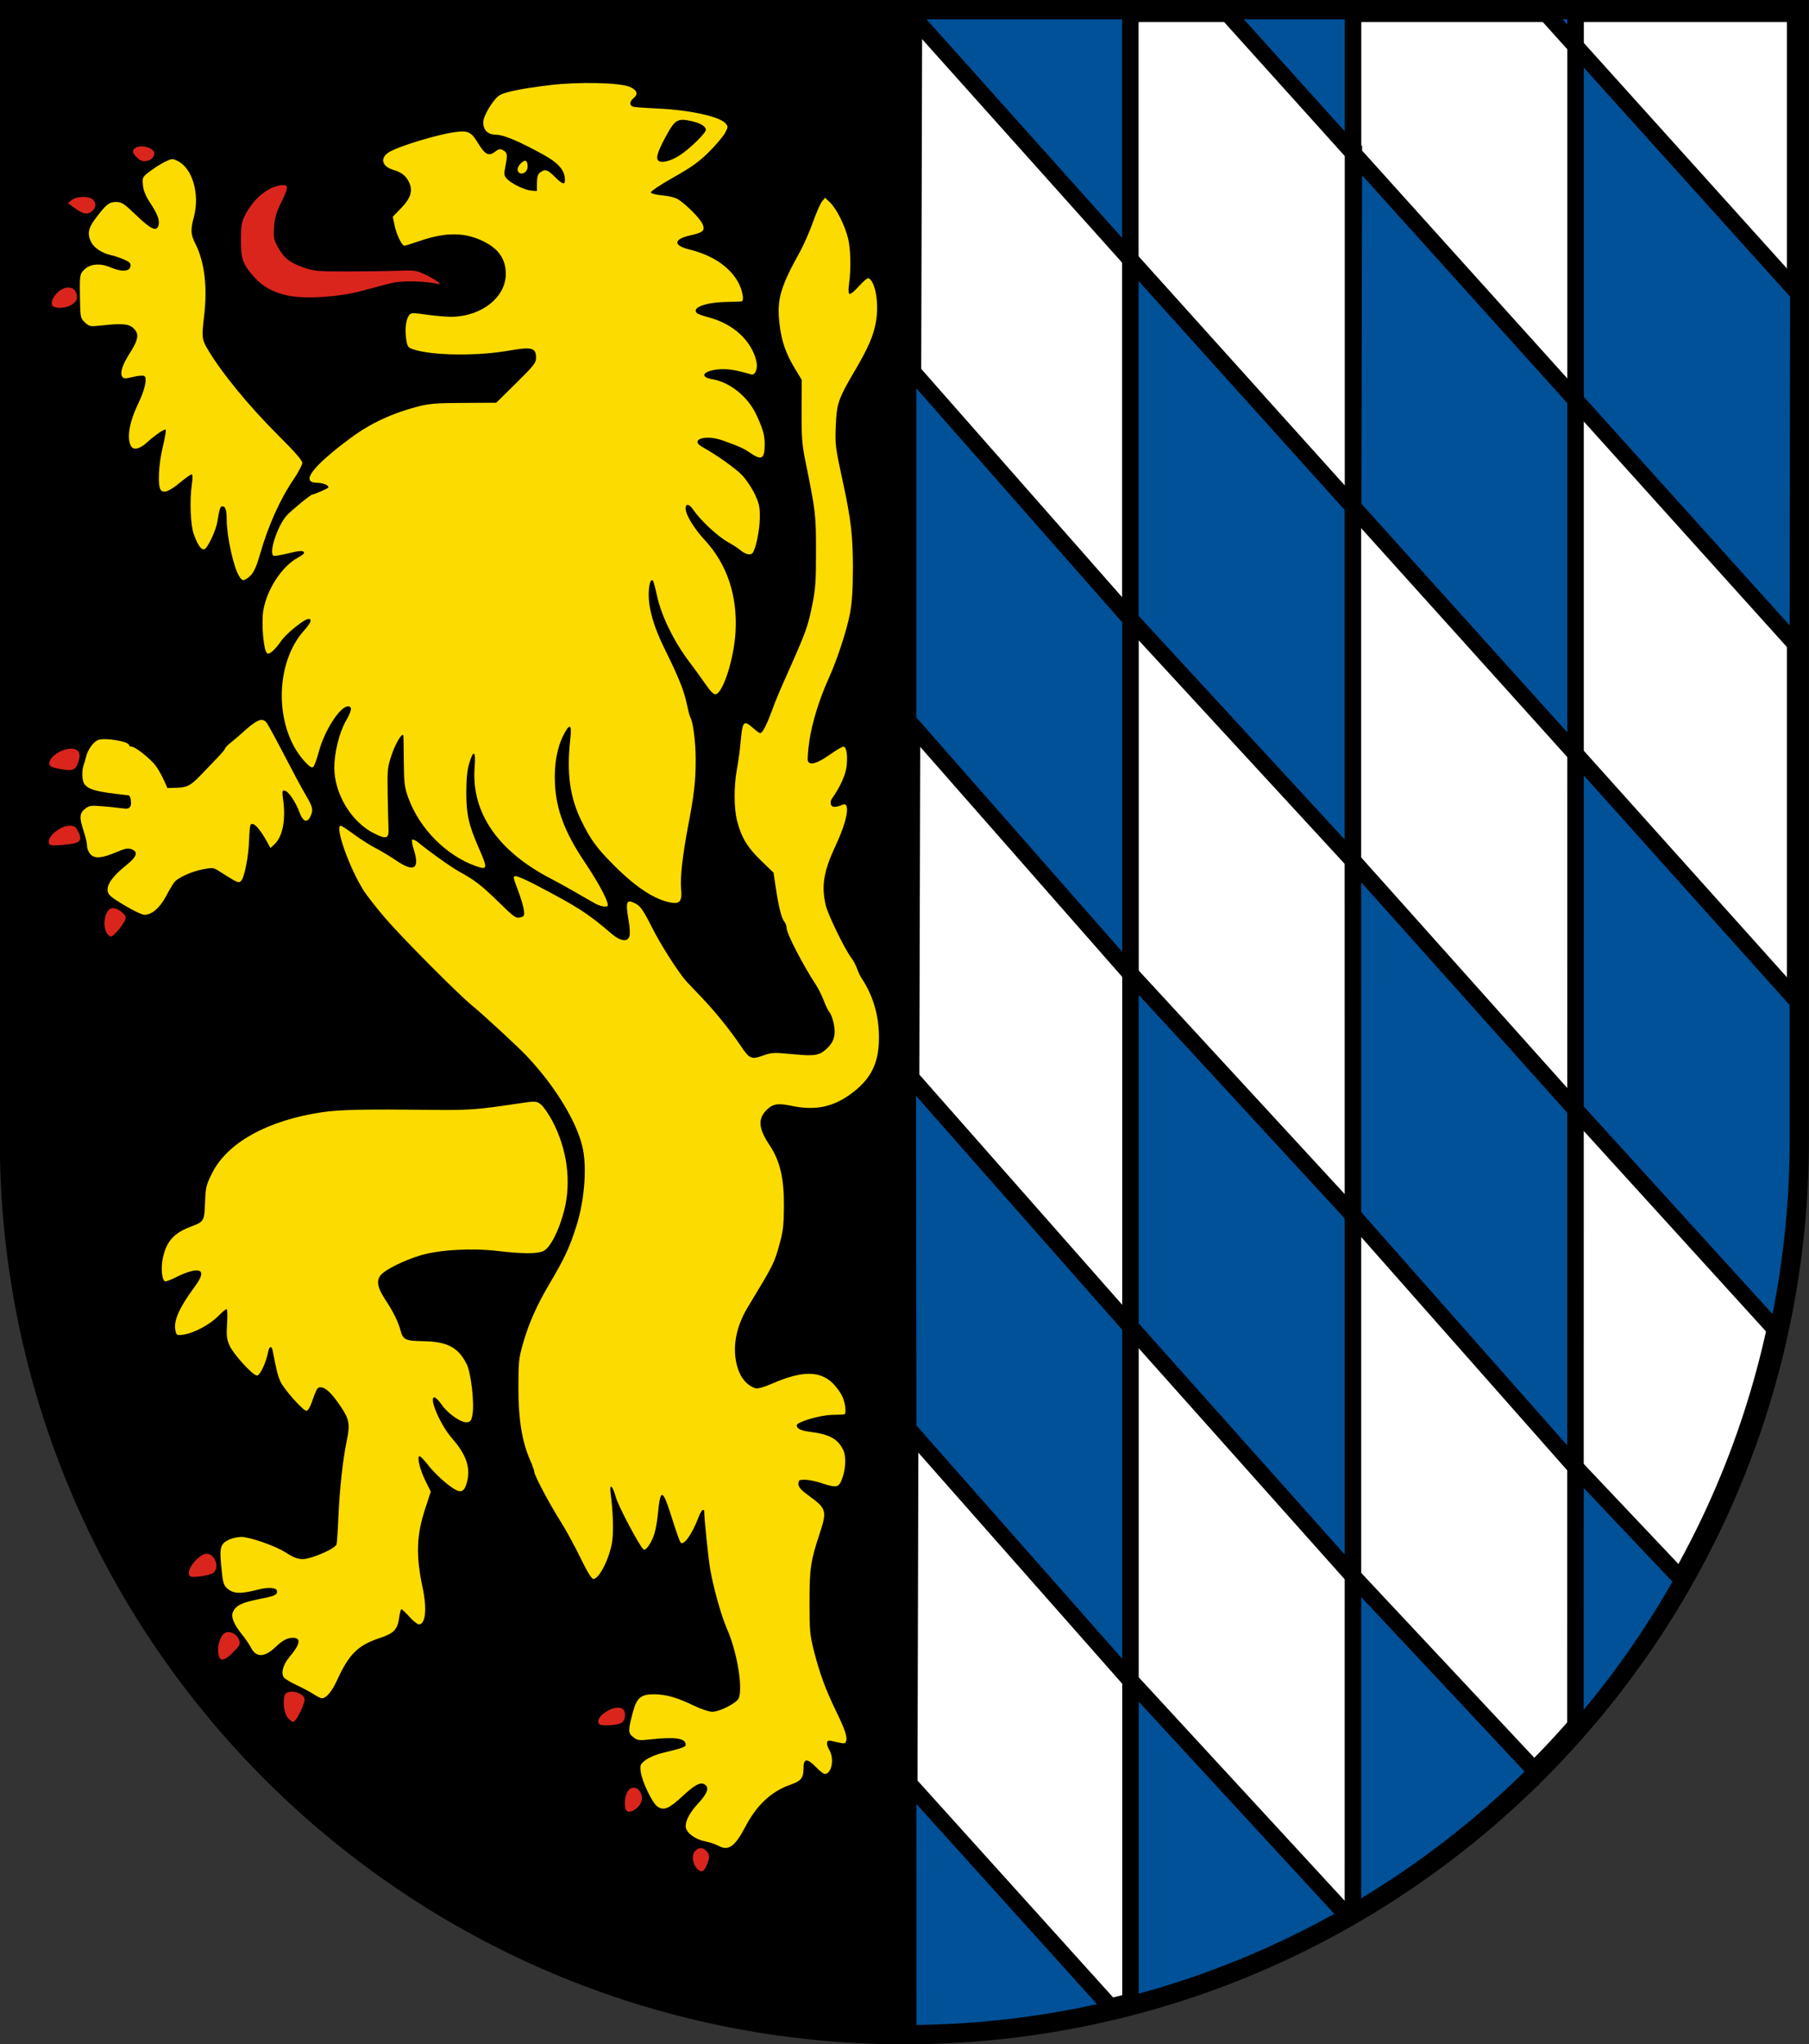 <?xml version="1.0" encoding="UTF-8"?>
<svg width="132.29mm" height="149.5mm" version="1.1" viewBox="0 0 132.29 149.5" xml:space="preserve" xmlns="http://www.w3.org/2000/svg"><rect x="0" y="0" width="132.29" height="149.5" fill="#333333" stroke="none"/><g transform="translate(-439 -62.612)"><g transform="matrix(-.27 0 0 .27 670.08 51.683)"><path d="m610.9 43.466h-242.01v305.69c0 133.73 108.35 242.08 242.01 242.08" fill="#fff"/><path d="m610.52 591.24c134.05 0 242.4-108.35 242.4-242.01v-305.77h-243.85zm242.4-242.01v-305.77h-484.03v305.69c0 133.73 108.35 242.08 242.01 242.08 133.67 0 242.02-108.35 242.02-242.01z" fill="none" stroke="#000" stroke-miterlimit="3.864" stroke-width="5.971"/><path d="m610.3 43.466-1.074 1.19" fill="none" stroke="#000" stroke-miterlimit="3.864" stroke-width=".979"/><path d="m609.92 43.466-60.21 67.286v-67.286h60.252" fill="#005198"/><path d="m609.92 43.466-60.21 67.286v-67.286h60.252z" fill="none" stroke="#000" stroke-miterlimit="3.864" stroke-width="4.475"/><path d="m429.16 43.466h8.508l-8.55 9.498v-9.498" fill="#0f47af"/><path d="m429.16 43.466h8.508l-8.55 9.498v-9.498z" fill="none" stroke="#000" stroke-miterlimit="3.864" stroke-width="4.475"/><path d="m368.79 119.96 60.326-66.991v95.865l-60.231 66.886-0.105-95.759" fill="#005198"/><path d="m368.79 119.96 60.326-66.991v95.865l-60.231 66.886-0.105-95.759z" fill="none" stroke="#000" stroke-miterlimit="3.864" stroke-width="4.475"/><path d="m489.41 43.466h34.57l-34.591 38.424v-38.424" fill="#0f47af"/><path d="m489.41 43.466h34.57l-34.591 38.424v-38.424z" fill="#005198" stroke="#000" stroke-miterlimit="3.864" stroke-width="4.475"/><path d="m489.39 177.75-60.263 66.928v-95.875l60.263-66.918v95.812s0-95.57-0.222-95.57l0.2 95.622" fill="#005198" fill-rule="evenodd"/><path d="m489.39 177.75-60.263 66.928v-95.875l60.263-66.918v95.812s0-95.57-0.222-95.57l0.2 95.622z" fill="none" stroke="#000" stroke-miterlimit="3.864" stroke-width="4.475"/><path d="m549.67 208.2-60.252 65.391v-95.833l60.284-66.991v97.434" fill="#005198"/><path d="m549.67 208.2-60.252 65.391v-95.833l60.284-66.991v97.434z" fill="none" stroke="#000" stroke-miterlimit="3.864" stroke-width="4.475"/><path d="m609.91 235.64-60.242 68.603v-96.044l60.242-68.476z" fill="#005198"/><path d="m609.91 235.64-60.242 68.603v-96.044l60.242-68.476z" fill="none" stroke="#000" stroke-miterlimit="3.864" stroke-width="4.475"/><path d="m489.41 369.65 9e-3 -96.065-60.284 67.455 9e-3 96.854 60.263-68.245" fill="#005198"/><path d="m489.41 369.65 9e-3 -96.065-60.284 67.455 9e-3 96.854 60.263-68.245z" fill="none" stroke="#000" stroke-miterlimit="3.864" stroke-width="4.475"/><path d="m549.67 399.81v-95.57l-60.263 65.412v97.76z" fill="#005198"/><path d="m549.67 399.81v-95.57l-60.263 65.412v97.76z" fill="none" stroke="#000" stroke-miterlimit="3.864" stroke-width="4.475"/><path d="m609.97 331.39-60.294 68.424v95.875l60.21-68.255 0.105-96.044" fill="#005198"/><path d="m609.97 331.39-60.294 68.424v95.875l60.21-68.255 0.105-96.044z" fill="none" stroke="#000" stroke-miterlimit="3.864" stroke-width="4.475"/><path d="m374.48 401.16c-3.664-16.743-5.591-34.149-5.591-51.997v-37.297l60.231-67.181 9e-3 96.359-54.648 60.115" fill="#005198"/><path d="m374.48 401.16c-3.664-16.743-5.591-34.149-5.591-51.997v-37.297l60.231-67.181 9e-3 96.359-54.648 60.115z" fill="none" stroke="#000" stroke-miterlimit="3.864" stroke-width="4.475"/><path d="m554.54 584.67c17.764 4.233 36.297 6.508 55.345 6.56l9e-3 -67.939-55.356 61.379" fill="#005198"/><path d="m554.54 584.67c17.764 4.233 36.297 6.508 55.345 6.56l9e-3 -67.939-55.356 61.379z" fill="none" stroke="#000" stroke-miterlimit="3.864" stroke-width="4.475"/><path d="m549.66 583.41v-87.725l-58.747 63.748c18.227 10.435 37.939 18.564 58.736 23.977" fill="#005198"/><path d="m549.66 583.41v-87.725l-58.747 63.748c18.227 10.435 37.939 18.564 58.736 23.977z" fill="none" stroke="#000" stroke-miterlimit="3.864" stroke-width="4.475"/><path d="m400.12 468.57c8.266 14.763 18.017 28.568 29.031 41.088l-9e-3 -71.762-29.02 30.674" fill="#005198"/><path d="m400.12 468.57c8.266 14.763 18.017 28.568 29.031 41.088l-9e-3 -71.762-29.02 30.674z" fill="none" stroke="#000" stroke-miterlimit="3.864" stroke-width="4.475"/><path d="m439.8 520.4c14.774 14.774 31.442 27.631 49.617 38.203l-9e-3 -91.189-49.607 52.987" fill="#005198"/><path d="m439.8 520.4c14.774 14.774 31.442 27.631 49.617 38.203l-9e-3 -91.189-49.607 52.987z" fill="none" stroke="#000" stroke-miterlimit="3.864" stroke-width="4.475"/></g><path d="m505.52 63.418h-65.338v82.532c0 36.105 29.253 65.358 65.338 65.358" stroke-width=".27"/><path d="m489.96 199.26c-0.328-0.362-0.396-0.973-0.14-1.256 0.274-0.303 0.575-0.309 0.839-0.018 0.252 0.278 0.255 0.482 0.017 1.051-0.206 0.494-0.412 0.558-0.716 0.222zm-5.12-4.201c-0.223-0.138-0.184-1.065 0.061-1.438 0.358-0.547 1.042-0.196 1.042 0.535 0 0.516-0.744 1.125-1.103 0.903zm-2.012-6.355c-0.447-0.447 1.04-1.468 1.657-1.138 0.297 0.159 0.299 0.749 4e-3 1.017-0.227 0.205-1.485 0.297-1.661 0.122zm-22.822-0.521c-0.288-0.404-0.354-1.462-0.107-1.709 0.311-0.311 1.256-0.066 1.366 0.355 0.08 0.307-0.596 1.711-0.824 1.711-0.1 0-0.296-0.161-0.436-0.357zm-4.975-4.387c-0.238-0.621 0.071-1.686 0.525-1.804 0.353-0.092 0.793 0.173 0.929 0.558 0.107 0.303 0.064 0.392-0.423 0.889-0.562 0.573-0.903 0.691-1.031 0.357zm-2.209-6.013c-0.166-0.432 0.757-1.539 1.283-1.539 0.602 0 0.967 0.981 0.513 1.382-0.118 0.105-0.553 0.228-0.967 0.275-0.634 0.071-0.764 0.053-0.829-0.118zm-5.943-46.842c-0.47-0.536-0.205-1.915 0.369-1.915 0.36 0 0.945 0.436 0.945 0.704 0 0.311-0.864 1.397-1.099 1.381-0.038-3e-3 -0.134-0.079-0.214-0.17zm-4.296-6.645c-0.177-0.462 0.799-1.294 1.518-1.295 0.315-3.7e-4 0.435 0.074 0.584 0.362 0.394 0.762 0.223 0.927-1.075 1.04-0.801 0.07-0.967 0.052-1.028-0.108zm0.687-5.467c-0.597-0.117-0.721-0.215-0.645-0.507 0.141-0.538 1.197-1.083 1.804-0.931 0.388 0.097 0.483 0.384 0.306 0.925-0.212 0.649-0.412 0.72-1.465 0.513zm-0.334-33.783c-0.28-0.113-0.16-0.621 0.239-1.011 0.665-0.65 1.452-0.467 1.452 0.337 0 0.525-1.036 0.938-1.691 0.673zm17.123-0.818c-1.065-0.224-1.825-0.634-2.44-1.319-0.867-0.964-1.004-1.343-0.998-2.762 5e-3 -1.086 0.043-1.303 0.333-1.861 0.643-1.238 1.812-2.135 2.781-2.135 0.369 0 0.334 0.252-0.184 1.299-0.341 0.689-0.461 1.105-0.507 1.755-0.055 0.767-0.026 0.916 0.29 1.496 0.43 0.79 0.857 1.125 1.894 1.487 0.723 0.252 1.022 0.279 3.136 0.278 1.285-4.55e-4 2.945-0.024 3.689-0.051 1.26-0.047 1.399-0.028 2.029 0.272 0.372 0.177 0.787 0.415 0.922 0.529 0.239 0.201 0.236 0.204-0.123 0.133-1.017-0.203-2.602-0.213-3.32-0.022-0.406 0.108-1.374 0.366-2.152 0.572-1.675 0.445-4.09 0.594-5.349 0.33zm-15.559-6.373-0.533-0.386 0.282-0.229c0.332-0.269 1.194-0.302 1.516-0.057 0.279 0.212 0.275 0.598-0.01 0.855-0.33 0.298-0.656 0.251-1.255-0.183zm4.677-3.583c-0.419-0.34-0.53-0.57-0.369-0.765 0.321-0.387 1.476-0.127 1.476 0.333 0 0.458-0.726 0.741-1.107 0.432z" fill="#da251d" stroke-width=".123"/><path d="m491.48 197.58c-0.169-0.096-0.608-0.238-0.976-0.317-0.739-0.157-1.36-0.657-1.36-1.093 0-0.439 0.32-1.023 0.912-1.665 0.668-0.725 0.821-1.135 0.508-1.364-0.322-0.235-0.714-0.034-1.682 0.862-0.954 0.883-1.336 1.042-1.79 0.744-0.382-0.25-1.156-1.856-1.236-2.565-0.056-0.492-0.028-0.557 0.361-0.853 0.231-0.176 0.777-0.407 1.213-0.511 1.464-0.352 1.714-0.441 1.714-0.606 0-0.474-0.753-0.587-2.582-0.39-0.848 0.092-0.95 0.078-1.264-0.172-0.378-0.301-0.379-0.466-2e-3 -1.869 0.27-1.006 0.598-1.272 1.553-1.256 0.9 0.015 1.66 0.233 2.907 0.835 0.505 0.244 1.102 0.443 1.325 0.443 0.559 0 1.832-0.659 1.953-1.012 0.293-0.849-0.149-3.417-0.869-5.044-0.403-0.911-0.985-2.974-1.223-4.335-0.143-0.817-0.445-3.749-0.445-4.322 0-0.024-0.048-0.044-0.106-0.044-0.058 0-0.203 0.253-0.321 0.562-0.463 1.212-1.062 2.055-1.295 1.823-0.062-0.062-0.35-0.873-0.64-1.802-0.676-2.166-0.844-2.214-1.024-0.289-0.044 0.466-0.157 1.108-0.252 1.428-0.187 0.631-0.621 1.272-0.79 1.167-0.26-0.161-1.847-3.15-2.038-3.841-0.243-0.877-0.482-1.034-0.373-0.246 0.186 1.342 0.224 2.958 0.087 3.653-0.246 1.25-0.947 2.587-1.357 2.587-0.126 0-0.459-0.547-0.954-1.568-0.418-0.862-1.06-2.038-1.425-2.613-0.796-1.252-1.931-3.385-1.931-3.63 0-0.096-0.136-0.483-0.303-0.86-0.599-1.354-0.865-2.983-0.865-5.286 0-1.936 0.026-2.181 0.354-3.32 0.413-1.436 1.007-2.77 1.918-4.308 1.111-1.876 1.469-2.646 1.973-4.238 0.562-1.776 0.764-4.08 0.487-5.547-0.356-1.89-1.976-4.595-4.105-6.854-0.669-0.71-3.146-2.998-4.071-3.762-1.071-0.884-5.12-4.968-6.345-6.401-0.578-0.676-1.25-1.534-1.493-1.906-1.046-1.602-2.183-4.795-1.708-4.795 0.058 0 0.501 0.29 0.983 0.646 0.482 0.355 1.195 0.808 1.585 1.006 0.389 0.198 1.056 0.599 1.482 0.891 1.288 0.883 1.737 0.627 1.304-0.746-0.119-0.378-0.178-0.726-0.131-0.773 0.047-0.047 0.237 0.037 0.422 0.187 1.009 0.819 2.464 1.846 3.136 2.215 1.048 0.575 1.564 0.982 2.875 2.267 1.003 0.983 1.161 1.094 1.457 1.02 0.3-0.075 0.327-0.127 0.278-0.539-0.03-0.251-0.227-0.912-0.44-1.47-0.361-0.95-0.371-1.014-0.149-1.014 0.13 0 0.779 0.284 1.442 0.631 3.105 1.627 3.814 2.083 5.557 3.578 0.659 0.565 1.197 0.63 1.315 0.157 0.042-0.168 0.016-0.657-0.059-1.086-0.258-1.48-0.173-1.656 0.591-1.221 0.287 0.163 0.556 0.574 1.121 1.708 0.609 1.224 1.932 3.296 2.513 3.936 0.07 0.078 0.571 0.604 1.112 1.17 0.977 1.022 2.088 2.399 2.865 3.553 0.632 0.939 0.771 0.999 1.602 0.701 0.653-0.234 0.794-0.241 2.187-0.107 1.644 0.158 1.961 0.103 2.535-0.445 0.494-0.471 0.635-1.009 0.47-1.782-0.075-0.352-0.214-0.725-0.307-0.829-0.093-0.104-0.283-0.487-0.42-0.851-0.138-0.364-0.382-0.862-0.542-1.107-0.999-1.523-2.179-3.805-2.179-4.214 0-0.148-0.075-0.357-0.167-0.464-0.205-0.238-0.416-1.078-0.63-2.504l-0.162-1.08-0.919-0.888c-0.99-0.956-1.43-1.685-1.74-2.881-0.241-0.932-0.248-2.537-0.016-3.803 0.098-0.532 0.212-1.354 0.253-1.827 0.151-1.711 0.222-1.799 0.936-1.17 0.229 0.202 0.457 0.368 0.506 0.369 0.161 4e-3 0.461-0.559 0.825-1.547 0.339-0.921 0.487-1.277 1.2-2.878 1.338-3.007 1.464-3.356 1.781-4.919 0.246-1.218 0.285-1.771 0.282-3.995-4e-3 -2.692-0.024-2.862-0.804-6.702-0.215-1.056-0.26-1.702-0.252-3.546l0.01-2.255-0.489-0.81c-0.682-1.131-0.983-2.002-1.135-3.288-0.207-1.755 0.055-2.675 1.506-5.287 0.263-0.473 0.682-1.43 0.931-2.126 0.249-0.696 0.552-1.388 0.674-1.537l0.221-0.271 0.365 0.349c0.461 0.439 1.069 1.643 1.312 2.598 0.197 0.774 0.231 2.272 0.076 3.361-0.058 0.409-0.046 0.68 0.032 0.728 0.069 0.042 0.384-0.217 0.701-0.576 0.338-0.384 0.634-0.618 0.716-0.567 0.501 0.309 0.75 1.859 0.516 3.204-0.171 0.983-0.569 1.902-1.532 3.538-1.213 2.061-1.336 2.416-1.401 4.032-0.057 1.438-0.049 1.504 0.569 4.36 0.537 2.482 0.683 3.771 0.683 6.025-1.2e-4 1.579-0.061 2.538-0.213 3.345-0.232 1.236-0.947 3.415-1.564 4.77-0.673 1.478-1.225 3.27-1.41 4.579-0.098 0.692-0.146 1.343-0.106 1.445 0.131 0.342 0.675 0.192 1.556-0.429 0.48-0.338 0.944-0.615 1.031-0.615 0.229 0 0.328 0.531 0.252 1.361-0.06 0.665-0.459 1.562-1.095 2.465-0.077 0.109-0.103 0.295-0.057 0.414 0.082 0.214 0.347 0.216 0.847 6e-3 0.587-0.247 0.366 1.119-0.469 2.905-0.911 1.949-1.091 2.992-0.765 4.43 0.154 0.678 1.378 3.201 1.868 3.851 0.153 0.203 0.345 0.561 0.425 0.795s0.239 0.566 0.353 0.738c0.907 1.367 1.329 2.985 1.24 4.75-0.082 1.606-0.687 2.694-2.05 3.686-1.331 0.969-2.619 1.226-4.335 0.867-0.997-0.209-1.37-0.147-1.819 0.301-0.654 0.654-0.596 1.358 0.211 2.568 0.762 1.141 1.064 2.407 1.056 4.433-5e-3 1.344-0.061 1.859-0.293 2.705-0.417 1.519-0.436 1.557-2.365 4.742-0.975 1.61-1.194 3.372-0.593 4.774 0.238 0.556 0.719 1.017 1.181 1.133 0.168 0.042 0.625-0.085 1.179-0.329 2.196-0.965 3.527-0.971 4.481-0.019 0.252 0.252 0.559 0.679 0.683 0.95 0.226 0.496 0.308 1.276 0.137 1.308-0.051 0.01-0.458 0.026-0.905 0.037-0.883 0.021-2.568 0.519-2.568 0.758 0 0.245 0.287 0.392 0.922 0.473 1.465 0.188 2.045 0.495 2.463 1.304 0.248 0.48 0.199 1.506-0.106 2.237-0.228 0.545-0.412 0.571-1.485 0.212-0.399-0.134-0.939-0.243-1.199-0.243-0.423 0-0.473 0.033-0.473 0.309 0 0.241 0.189 0.447 0.855 0.933 1.191 0.869 1.24 1.059 0.696 2.704-0.659 1.994-0.74 2.539-0.741 5.03-9.1e-4 2.093 0.027 2.383 0.345 3.627 0.399 1.559 0.866 2.827 1.573 4.27 0.653 1.332 0.859 1.927 0.766 2.219-0.078 0.247-0.044 0.247-1.127 1e-3 -0.33-0.075-0.369 0.22-0.092 0.704 0.367 0.643 0.146 1.722-0.353 1.722-0.083 0-0.367-0.221-0.631-0.492-0.672-0.689-0.922-0.661-0.922 0.104 0 0.693-0.172 0.901-0.986 1.188-1.365 0.482-2.427 1.472-3.243 3.024-0.802 1.525-1.266 1.844-2.042 1.404zm-29.573-11.081c-0.271-0.172-0.824-0.466-1.23-0.654-0.406-0.187-0.813-0.431-0.905-0.543-0.25-0.301-0.08-0.947 0.396-1.507 0.784-0.921 0.873-1.403 0.259-1.403-0.416 0-0.758 0.182-1.287 0.684-0.802 0.761-1.415 0.772-1.792 0.03-0.113-0.223-0.39-0.633-0.615-0.91-0.638-0.788-0.861-1.334-0.695-1.699 0.212-0.465 0.639-0.678 1.84-0.919 1.213-0.243 1.383-0.314 1.383-0.571 0-0.288-0.586-0.346-1.393-0.138-1.262 0.326-1.792 0.309-2.234-0.072-0.287-0.248-0.334-0.411-0.448-1.556-0.146-1.463-0.071-1.728 0.576-2.035 0.22-0.105 0.624-0.19 0.898-0.19 0.589 0 2.456 0.647 3.154 1.093 0.923 0.59 1.245 0.646 2.083 0.365 0.869-0.292 1.632-0.696 1.713-0.909 0.032-0.082 0.094-1 0.138-2.04 0.085-1.993 0.325-4.187 0.602-5.511 0.263-1.256 0.198-1.612-0.471-2.591-0.644-0.942-1.08-1.351-1.441-1.351-0.235 0-0.283 0.085-0.655 1.137-0.114 0.321-0.28 0.584-0.37 0.584-0.249 0-1.666-1.595-1.912-2.152-0.188-0.426-0.288-0.827-0.561-2.244-0.077-0.402-0.252-0.339-0.341 0.123-0.15 0.774-0.588 1.691-0.807 1.691-0.304 0-1.723-1.555-2.009-2.201-0.201-0.455-0.232-0.726-0.179-1.573 0.035-0.563 0.025-1.048-0.023-1.077-0.048-0.03-0.332 0.201-0.632 0.512-0.593 0.615-1.795 1.25-2.561 1.353-0.451 0.06-0.483 0.043-0.559-0.303-0.152-0.69 0.26-1.642 1.35-3.123 0.565-0.767 0.677-1.136 0.38-1.25-0.255-0.098-0.922 0.085-1.64 0.45-0.353 0.179-0.72 0.326-0.816 0.326-0.256 0-0.36-0.936-0.19-1.725 0.26-1.214 0.813-1.823 2.078-2.292 0.92-0.341 0.956-0.404 1.003-1.747 0.038-1.094 0.082-1.278 0.506-2.134 1.107-2.238 4.062-3.879 8.051-4.472 1.285-0.191 3.082-0.23 8.024-0.173 2.698 0.031 3.308-0.013 6.242-0.452 1.366-0.204 1.389-0.204 1.722 0.044 0.185 0.138 0.564 0.678 0.842 1.2 1.098 2.059 1.417 4.475 0.871 6.587-0.378 1.464-1.012 2.702-1.507 2.943-0.434 0.212-1.539 0.212-3.318 1e-3 -1.913-0.227-4.266-0.098-5.651 0.31-1.19 0.35-2.572 1.031-2.92 1.439-0.358 0.42-0.265 0.921 0.346 1.848 0.551 0.837 0.919 1.582 1.081 2.189 0.187 0.705 0.356 0.787 1.655 0.808 1.783 0.029 2.576 0.449 3.198 1.695 0.306 0.613 0.56 2.825 0.419 3.645-0.08 0.467-0.143 0.559-0.401 0.589-0.426 0.05-1.397-0.621-1.85-1.28-0.204-0.297-0.445-0.539-0.536-0.539-0.431 0 0.43 2.011 1.273 2.974 1.083 1.237 1.405 2.213 1.086 3.297-0.231 0.786-0.515 0.788-1.49 0.012-0.429-0.341-1.015-0.926-1.304-1.3-0.288-0.374-0.58-0.68-0.648-0.68-0.215 0 0.018 0.98 0.429 1.806l0.389 0.782-0.401 1.224c-0.65 1.983-0.699 3.434-0.196 5.8 0.331 1.558 0.217 2.684-0.274 2.684-0.108 0-0.421-0.249-0.694-0.553-0.273-0.304-0.535-0.553-0.582-0.553-0.047 0-0.123 0.29-0.17 0.646-0.11 0.831-0.391 1.123-1.409 1.459-1.597 0.527-2.253 1.173-3.12 3.072-0.39 0.854-0.807 1.347-1.132 1.337-0.07-2e-3 -0.348-0.145-0.618-0.317zm-13.833-57.69c-1.016-0.617-1.173-0.757-1.204-1.077-0.046-0.464 0.397-1.063 1.358-1.838 0.784-0.632 0.9-0.981 0.39-1.175-0.252-0.096-0.474-0.054-1.076 0.203-1.067 0.455-1.591 0.505-1.915 0.182-0.142-0.142-0.258-0.415-0.258-0.608s-0.109-0.677-0.243-1.076c-0.336-1.004-0.318-1.33 0.089-1.652 0.303-0.24 0.434-0.26 1.26-0.192 0.507 0.042 1.153 0.108 1.434 0.148 0.418 0.059 0.534 0.031 0.631-0.155 0.099-0.188 8e-3 -0.762-0.125-0.787-0.019-4e-3 -0.45-0.055-0.957-0.114-1.741-0.202-2.291-0.433-2.399-1.009-0.076-0.406-0.041-0.849 0.095-1.207 0.039-0.101 0.101-0.323 0.139-0.492 0.112-0.498 0.543-1.104 0.875-1.23 0.497-0.189 2.273 0.107 2.273 0.379 0 0.062 0.089 0.113 0.198 0.113 0.255 0 1.352 0.874 1.742 1.386 0.166 0.218 0.428 0.676 0.583 1.018l0.281 0.621 0.688-0.023c0.749-0.025 1.003-0.155 1.697-0.873 1.511-1.561 1.82-1.899 1.82-1.988 0-0.054 0.201-0.261 0.448-0.459 0.246-0.198 0.538-0.443 0.648-0.544 1.188-1.091 1.574-1.282 1.912-0.945 0.089 0.089 0.66 1.127 1.269 2.306 0.609 1.179 1.334 2.53 1.612 3.002 0.542 0.921 0.585 1.108 0.363 1.595-0.229 0.502-0.545 0.394-0.791-0.271-0.29-0.785-0.808-1.556-1.079-1.609-0.201-0.039-0.213 0.022-0.124 0.675 0.199 1.462-0.038 2.683-0.63 3.239l-0.299 0.281-0.219-0.4c-0.569-1.036-1.019-1.52-1.223-1.316-0.051 0.051-0.105 0.547-0.119 1.102-0.03 1.19-0.338 2.768-0.588 3.018-0.183 0.183-0.228 0.163-1.689-0.764-0.327-0.208-0.437-0.215-1.121-0.081-0.821 0.161-1.783 0.596-2.065 0.932-0.097 0.116-0.37 0.576-0.607 1.022-0.461 0.869-1.041 1.37-1.586 1.369-0.176-3.7e-4 -0.846-0.32-1.488-0.71zm34.428-0.134c-0.236-0.126-0.844-0.473-1.351-0.771-0.507-0.298-1.337-0.756-1.844-1.019-3.908-2.021-5.851-4.852-5.598-8.155 0.093-1.211-0.074-1.343-0.39-0.307-0.151 0.495-0.216 1.131-0.218 2.121-3e-3 1.628 0.17 2.398 0.933 4.137 0.644 1.468 0.622 1.576-0.249 1.267-2.146-0.76-4.103-2.734-4.917-4.961-0.284-0.777-0.321-1.069-0.337-2.656-0.01-0.981-0.024-1.833-0.031-1.894-0.039-0.334-0.54 0.458-0.838 1.324-0.326 0.948-0.342 1.099-0.313 2.906 0.017 1.048 0.044 2.181 0.061 2.518 0.04 0.772-0.149 0.835-1.08 0.363-1.651-0.835-2.886-2.898-2.883-4.814 2e-3 -1.086 0.37-2.561 0.848-3.396 0.44-0.769 0.48-1.065 0.144-1.065-0.572 0-1.716 1.78-2.115 3.287-0.148 0.56-0.337 1.074-0.421 1.144-0.111 0.092-0.291-0.031-0.675-0.462-2.169-2.438-2.161-7.115 0.016-9.529 0.495-0.549 0.6-0.835 0.307-0.835-0.284 0-1.609 1.063-1.965 1.578-0.487 0.702-0.915 1.075-1.064 0.927-0.255-0.255-0.421-2.219-0.265-3.131 0.268-1.565 1.373-3.239 2.56-3.878 0.228-0.123 0.415-0.263 0.415-0.311 0-0.205-0.26-0.201-1.168 0.021-0.53 0.129-1.01 0.207-1.066 0.172-0.354-0.219 0.293-2.184 0.967-2.941 0.321-0.361 1.754-1.534 1.873-1.534 0.056 0 0.367-0.118 0.693-0.262 0.549-0.243 0.575-0.274 0.361-0.43-0.127-0.093-0.443-0.169-0.703-0.169-1.254 0-0.35-1.202 2.478-3.293 1.424-1.053 2.963-1.773 4.865-2.277 0.83-0.22 1.357-0.262 3.37-0.272l2.387-0.012 1.456-1.435c1.279-1.261 1.456-1.485 1.456-1.844 0-0.752-0.301-0.83-2.029-0.526-2.27 0.4-5.551 0.358-6.912-0.088-0.431-0.141-0.469-0.193-0.556-0.766-0.107-0.706-0.024-1.418 0.203-1.728 0.145-0.199 0.243-0.202 1.374-0.044 0.67 0.094 1.508 0.159 1.862 0.145 2.156-0.084 3.844-1.461 3.844-3.135 0-1.065-0.511-1.822-1.598-2.366-1.364-0.683-2.759-0.703-4.632-0.065-0.597 0.203-1.127 0.369-1.18 0.369-0.185 0-0.579-0.803-0.715-1.457l-0.138-0.664 0.611-0.631c0.661-0.682 0.846-1.201 0.631-1.768-0.2-0.528-0.573-0.851-1.177-1.02-0.85-0.238-1.029-0.851-0.373-1.281 0.659-0.431 3.546-1.315 4.875-1.491 0.941-0.125 1.165-0.017 1.663 0.803 0.516 0.85 0.793 0.99 1.247 0.633 0.241-0.189 0.376-0.222 0.546-0.131 0.358 0.192 0.384 0.317 0.23 1.105-0.133 0.674-0.125 0.765 0.086 0.998 0.322 0.356 1.305 0.835 1.793 0.874l0.406 0.032 6e-3 -0.598c4e-3 -0.441 0.067-0.643 0.239-0.769 0.357-0.261 0.523-0.211 1.061 0.322 0.515 0.51 0.713 0.601 0.737 0.338 0.068-0.734-0.399-1.312-1.589-1.967-1.735-0.956-2.887-1.443-3.417-1.444-0.619-0.002-0.96-0.328-0.96-0.919 0-0.464 0.723-1.66 1.188-1.964 0.373-0.244 1.619-0.496 3.718-0.751 2.019-0.246 5.056-0.181 5.783 0.123 0.554 0.232 0.673 0.531 0.324 0.814-0.345 0.279-0.34 0.587 0.01 0.658 0.152 0.031 0.943 0.086 1.756 0.123 2.305 0.104 4.482 0.578 4.93 1.073 0.209 0.231 0.208 0.26-0.018 0.696-0.13 0.25-0.653 0.872-1.163 1.383-0.737 0.737-1.276 1.125-2.624 1.885-0.938 0.53-1.675 1.022-1.649 1.101 0.026 0.08 0.407 0.175 0.856 0.214 0.476 0.041 0.952 0.165 1.158 0.299 0.621 0.406 1.612 1.415 1.773 1.805 0.196 0.474 0.047 0.608-0.917 0.824-1.222 0.274-1.246 0.732-0.054 1.027 1.671 0.412 2.906 1.231 3.549 2.353 0.334 0.582 0.489 1.409 0.272 1.446-0.051 0.009-0.563 0.027-1.137 0.04-1.53 0.035-2.529 0.416-2.131 0.814 0.063 0.063 0.431 0.197 0.818 0.298 1.844 0.48 3.192 1.717 3.536 3.242 0.115 0.509-0.088 1.03-0.369 0.948-1.201-0.35-1.816-0.441-2.475-0.367-1.08 0.122-1.323 0.557-0.397 0.711 1.299 0.216 2.616 1.274 3.233 2.599 0.486 1.043 0.612 1.49 0.612 2.16 0 1.077-0.217 1.21-1.047 0.639-0.487-0.335-0.753-0.456-2.01-0.912-1.275-0.463-2.49-0.07-1.49 0.481 1.028 0.566 2.447 1.577 2.916 2.078 0.287 0.306 0.692 0.914 0.901 1.351 0.321 0.672 0.379 0.936 0.375 1.707-5e-3 0.915-0.292 2.321-0.534 2.614-0.154 0.186-0.546 0.09-0.894-0.218-0.135-0.12-0.558-0.392-0.94-0.605-0.712-0.397-1.973-1.573-2.47-2.303-0.323-0.474-0.587-0.534-0.587-0.134 0 0.459 0.605 1.455 1.418 2.334 1.607 1.739 2.377 4.04 2.231 6.672-0.109 1.964-0.908 4.48-1.456 4.586-0.129 0.025-0.371-0.208-0.675-0.651-0.26-0.379-0.847-1.188-1.305-1.798-1.08-1.44-1.986-3.296-2.293-4.7-0.131-0.598-0.273-1.122-0.315-1.165-0.164-0.164-0.307 0.313-0.307 1.022 3.7e-4 1.071 0.385 2.387 1.148 3.931 1.027 2.078 1.431 3.077 1.63 4.031 0.1 0.48 0.216 0.927 0.257 0.994 0.208 0.336 0.397 1.776 0.401 3.055 5e-3 1.58-0.108 2.587-0.55 4.897-0.406 2.12-0.597 3.83-0.517 4.61 0.09 0.875-0.077 1.112-0.714 1.008-1.16-0.188-2.541-1.079-4.127-2.66-1.313-1.31-1.759-1.912-2.442-3.3-0.852-1.732-1.097-3.513-0.822-5.975 0.126-1.129-0.032-1.228-0.498-0.314-0.479 0.939-0.697 2.211-0.62 3.608 0.105 1.891 0.737 3.541 2.177 5.683 0.844 1.256 1.501 2.431 1.658 2.967 0.068 0.231 0.034 0.277-0.206 0.277-0.158 0-0.48-0.103-0.715-0.23zm6.223-54.715c0.715-0.465 1.894-1.617 1.894-1.85 0-0.253-0.396-0.494-1.052-0.641-1.027-0.23-1.21-0.116-1.907 1.181-0.565 1.05-0.709 1.517-0.524 1.701 0.221 0.221 0.911 0.051 1.59-0.39zm-32.235 30.789c-0.404-0.617-0.908-2.906-0.913-4.146-2e-3 -0.683-0.093-0.963-0.313-0.963-0.158 0-0.211 0.164-0.377 1.168-0.093 0.56-0.62 1.716-0.882 1.933-0.226 0.188-0.517-0.181-0.83-1.05-0.249-0.691-0.317-2.459-0.143-3.68 0.063-0.439 0.056-0.707-0.017-0.707-0.065 0-0.416 0.246-0.781 0.546-0.846 0.697-1.255 0.863-1.473 0.601-0.245-0.296-0.171-1.873 0.15-3.188 0.155-0.634 0.247-1.187 0.206-1.228-0.081-0.081-0.782 0.399-1.383 0.948-0.514 0.47-0.986 0.571-1.158 0.25-0.321-0.599-0.117-1.763 0.553-3.154 0.472-0.981 0.652-1.825 0.419-1.968-0.083-0.051-0.453-0.021-0.822 0.068-0.573 0.137-0.688 0.135-0.785-0.015-0.185-0.287 2e-3 -0.861 0.576-1.765 0.618-0.974 0.671-1.38 0.236-1.789-0.34-0.319-0.846-0.361-2.34-0.194-0.819 0.091-0.877 0.081-1.199-0.219-0.323-0.301-0.339-0.374-0.363-1.582-0.036-1.864-0.025-1.949 0.302-2.276 0.438-0.438 1.166-0.501 1.942-0.167 0.791 0.34 1.391 0.305 1.447-0.084 0.032-0.225-0.062-0.321-0.497-0.507-0.295-0.126-0.728-0.27-0.962-0.32-0.604-0.128-1.2-0.521-1.412-0.93-0.296-0.572-0.224-1.025 0.264-1.676 0.825-1.099 1.034-1.27 1.548-1.27 0.422 0 0.579 0.103 1.496 0.984 1.078 1.035 1.489 1.214 1.618 0.702 0.091-0.361-0.096-0.843-0.648-1.675-0.3-0.453-0.46-0.851-0.497-1.244-0.054-0.567-0.044-0.587 0.521-1.018 0.317-0.242 0.812-0.554 1.1-0.694 0.493-0.238 0.547-0.242 0.919-0.056 1.09 0.544 1.633 2.431 1.183 4.108-0.251 0.934-0.231 1.269 0.114 1.95 0.67 1.321 0.89 3.152 0.636 5.29-0.179 1.506-0.161 1.694 0.22 2.352 0.992 1.709 3.051 4.229 5.198 6.361 1.193 1.185 1.762 1.836 1.762 2.018 0 0.147-0.277 0.676-0.615 1.175-1.012 1.492-1.869 3.395-2.471 5.494-0.3 1.045-0.521 1.482-0.875 1.73-0.364 0.255-0.425 0.245-0.657-0.11zm20.44-29.538c-0.15-0.15-0.085-0.407 0.168-0.66 0.307-0.307 0.487-0.217 0.487 0.245 0 0.395-0.414 0.657-0.656 0.416z" fill="#fcdb00" stroke-width=".123"/></g></svg>
